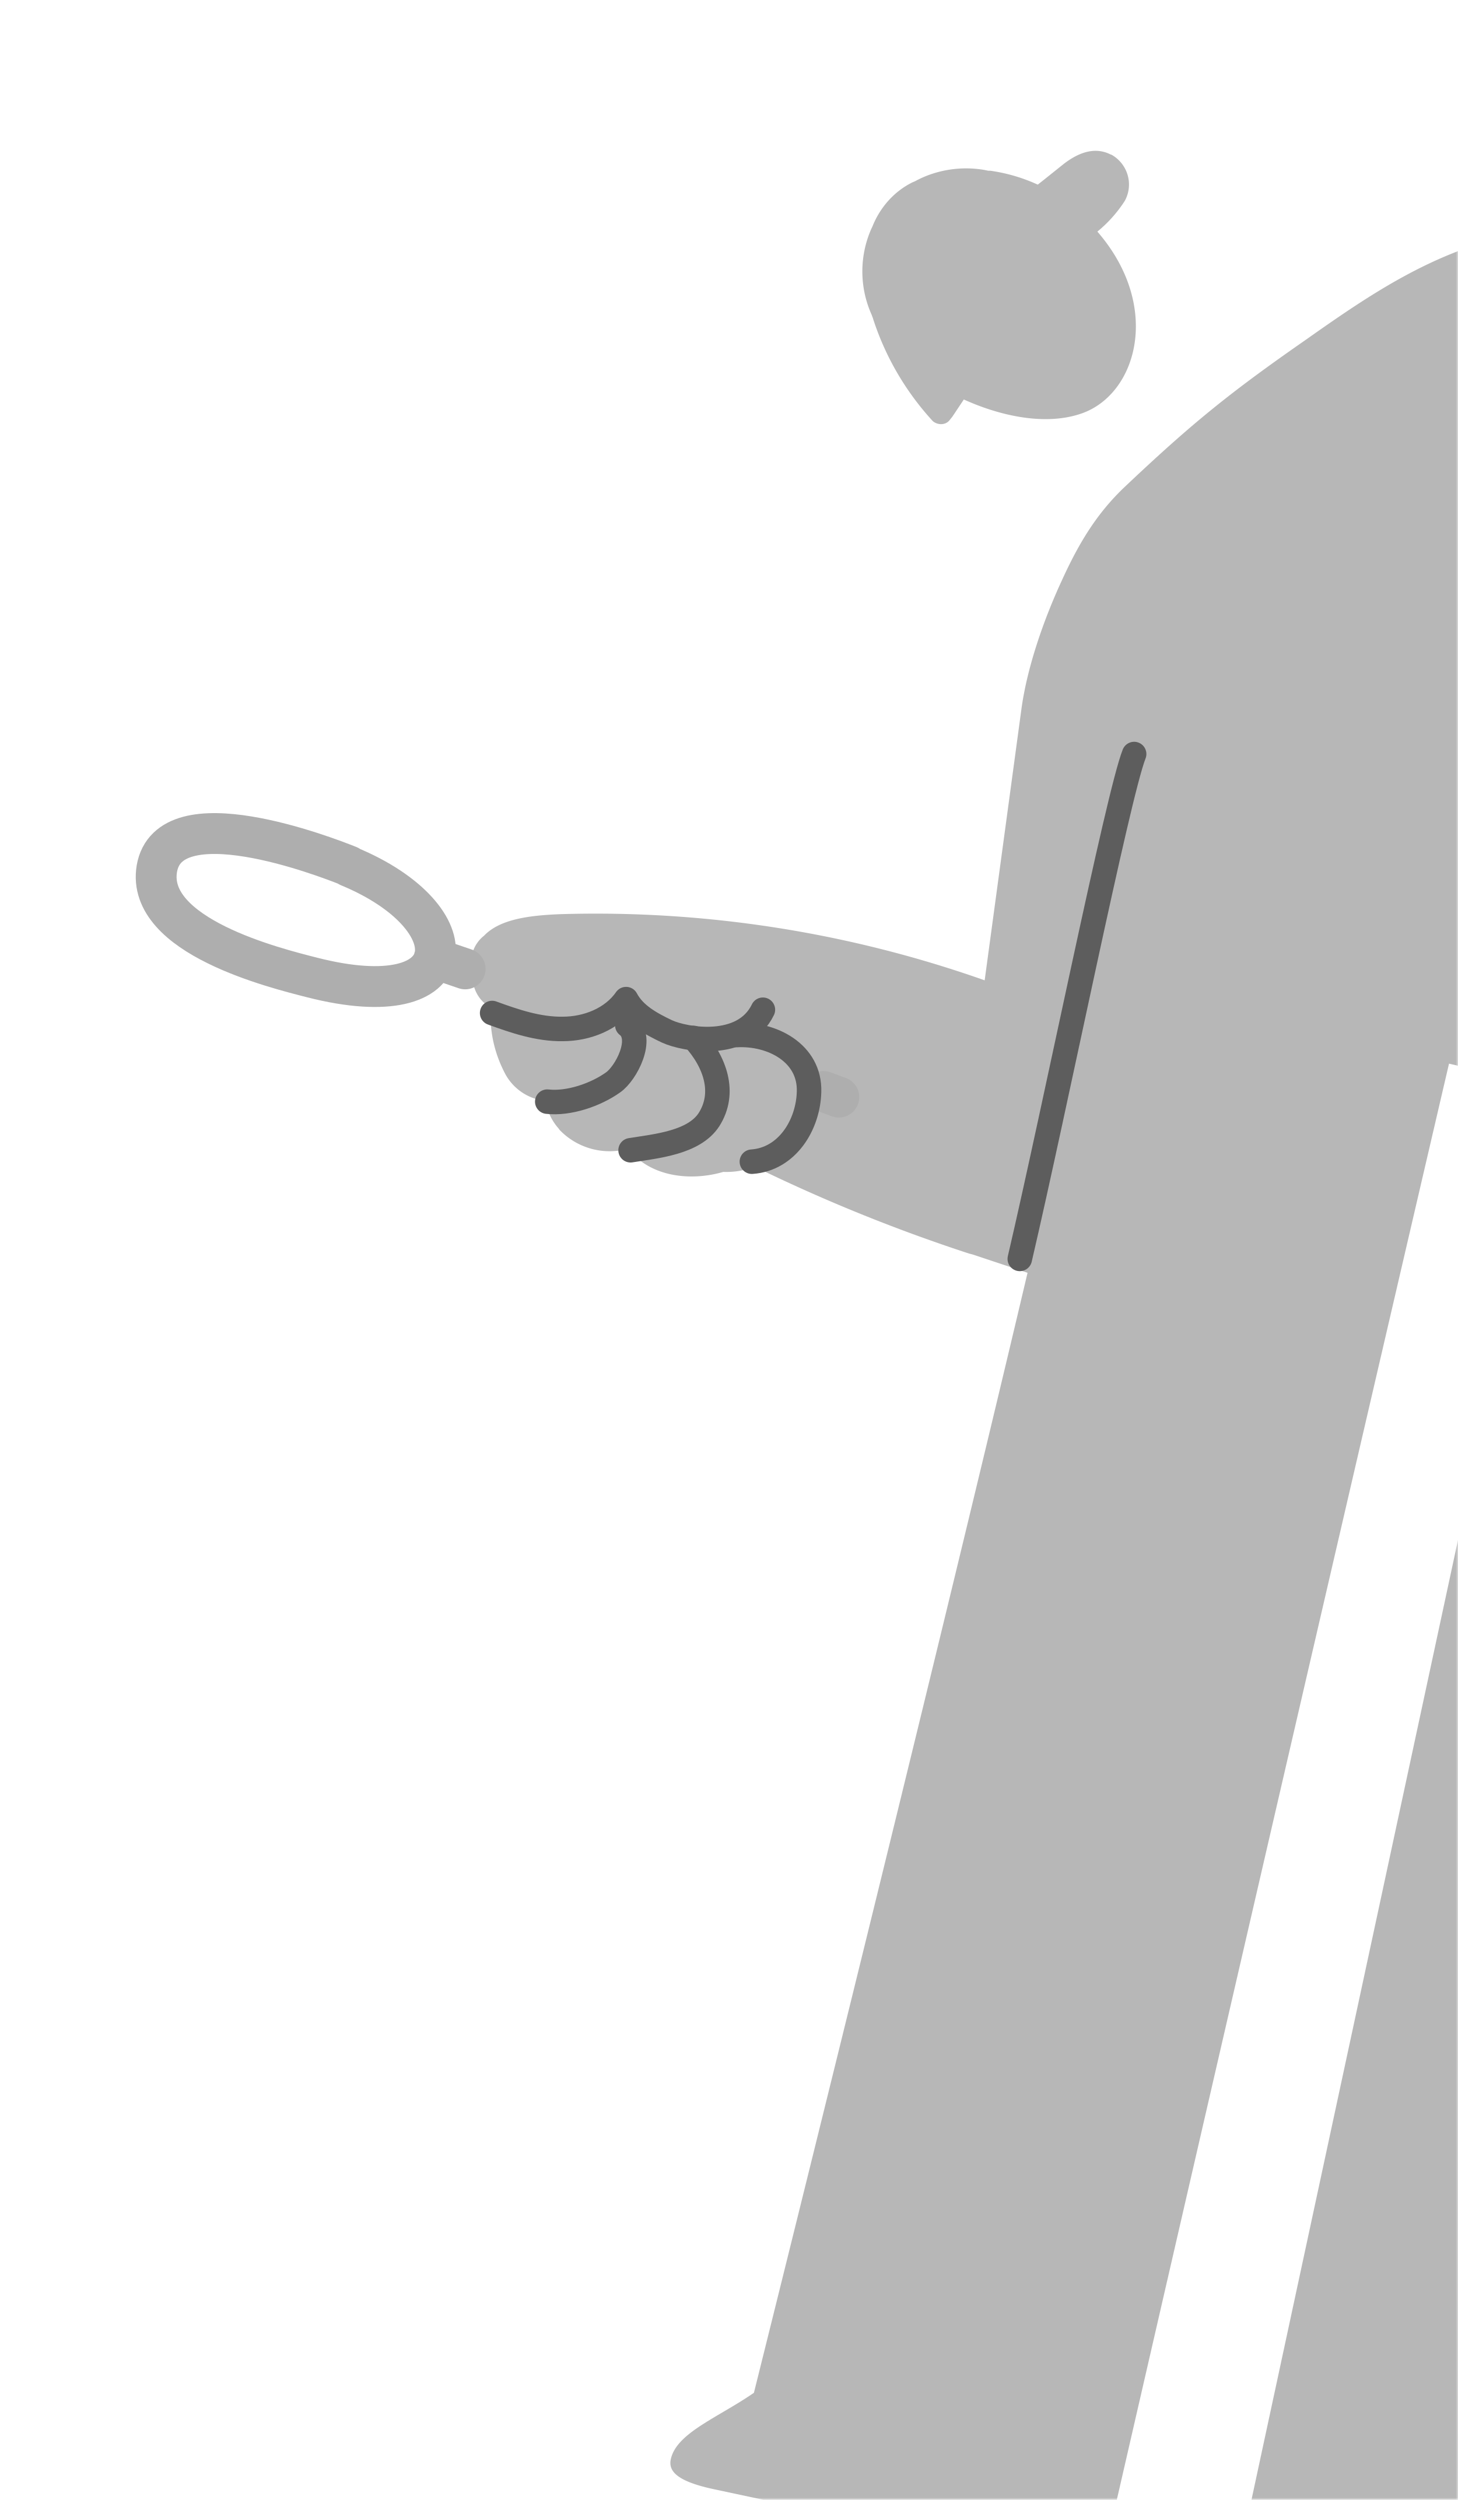 <svg
  xmlns="http://www.w3.org/2000/svg"
  xmlns:xlink="http://www.w3.org/1999/xlink"
  viewBox="0 0 357 612"
>
  <defs><path id="a" d="M0 0h357v612H0z" /></defs>
  <g fill="none" fill-rule="evenodd">
    <mask id="b" fill="#fff"><use xlink:href="#a" /></mask>
    <g mask="url(#b)" opacity=".7">
      <path
        fill="#000"
        fill-opacity=".4"
        fill-rule="nonzero"
        d="M404.2 59.4a73 73 0 00-34.2-1.9C350.5 62 336 71.7 320 83c-18.7 13-28 20.5-44.5 36.1-7 6.6-11.4 14-15.5 23-4.4 9.5-8.5 21.2-9.9 31.5l-9 66.4a286 286 0 00-103.8-16.2c-8 .3-15 1.3-18.8 5.3a8.2 8.2 0 00-3 7.9v.4c0 4.7 1.7 7.6 4.7 9.3-.4 5.5.8 11 3.4 16l.1.2c2 3.7 5.7 6.2 9.9 6.6v.4c.5 2.4 1.6 4.6 3.2 6.4l.2.3a17 17 0 0016.9 4.6l.2.3c5.1 6.5 14.8 7.8 23 5.4 2.6.1 5.2-.3 7.6-1.3l1.9.9a409 409 0 0050.7 20.4l.8.2 13.5 4.5c-24.9 105.5-67 274.2-67 274.2-9 6.2-19.2 9.9-20.4 16.5-.5 3 2.2 5.3 10.6 7.1l78.2 16.7 1.4.3c12.5 2.7 16.8-4.4 18-9.8a117170.4 117170.4 0 0182.4-356.2l26 6-76.2 354.1c-3 13.8 4.4 17.5 19.7 20.8l70.6 15c7.1 1.5 9.6-5.7 8.3-9.2a57.7 57.7 0 00-10.1-15.6c6.8-29.7 27.4-124 30.9-139.6 7-31.6 23.3-107 31.3-147.8 1.7 1.2 2.5 1.9 2 4.8-2.5 15.7-3 24.1 2.6 25.3 5.7 1.3 8-3.4 10.5-11.4a901 901 0 0018.6-99.5c4.6-40.8 4.6-66-.7-86.6-5-19.2-13.2-37.5-22.8-54.8-9.4-17-17.8-29.1-31.6-43-6.6-6.8-20.6-16.1-29.6-19.4zM271.9 37.8c-4-2-8-.3-11.4 2.3l-5 4-1.4 1.1a42 42 0 00-11.6-3.4h-.5l-1-.2c-5.8-1-11.9 0-17 2.8l-.5.2c-4.5 2.2-8 6.1-9.9 10.9l-.2.4c-3 6.7-3 14.4 0 21.1l.3.8c3 9.4 8 18 14.7 25.3 1.2 1 3 1 4-.1l.8-1 2.8-4.2c9.5 4.3 20.4 6.4 28.9 3.4 13.6-4.8 19.6-26.3 3.8-44.5a32.4 32.4 0 006.7-7.5c2.2-4 .8-9-3.2-11.3z"
      />
      <g
        stroke="#8C8C8C"
        stroke-linecap="round"
        stroke-linejoin="round"
        stroke-width="10"
      >
        <path
          d="M85.4 212c-6-2.4-44-17-47 .7-2.7 16.5 29 24.3 38 26.6 38 9.7 39.2-14.7 9-27.2zM201.6 267.2l3.8 1.4M106.3 234.6l7.6 2.6"
        />
      </g>
      <g stroke-linecap="round" stroke-linejoin="round" stroke-width="6">
        <path
          stroke="#181818"
          d="M134 269.7c5.3.6 11.9-1.7 16.1-4.7 3.2-2.2 7.7-10.8 3.5-14M154.4 281.6c6.2-1 15.5-1.8 19.2-7.5 4.2-6.6 1.5-14.2-3.8-20M184.1 284.4c8.7-.6 13.8-9.1 14-17.1.3-9.5-9.1-14.4-17.8-13.9M277.7 184.6c-4 10.1-19.3 86.3-28 123.6"
        />
        <path
          stroke="#3741F0"
          d="M397.7 125c12.7 21 20.2 44.7 26 68.5h0a236 236 0 015.8 32.8c2.8 29-2.9 58.2-11.8 85.8-2.2 7.1-4 14.3-4.2 21.8 0 3.5 1.7 5.4 3.3 6.3 1.6.9 6.1.2 7-1.4"
        />
        <path
          stroke="#181818"
          d="M120.5 248c5.5 2 11.3 4 17.3 3.9 5.9 0 12.1-2.4 15.5-7.3 2 3.8 6 6 10 7.9 4.3 2 18.7 4.6 23.5-5.3"
        />
      </g>
    </g>
  </g>
</svg>
